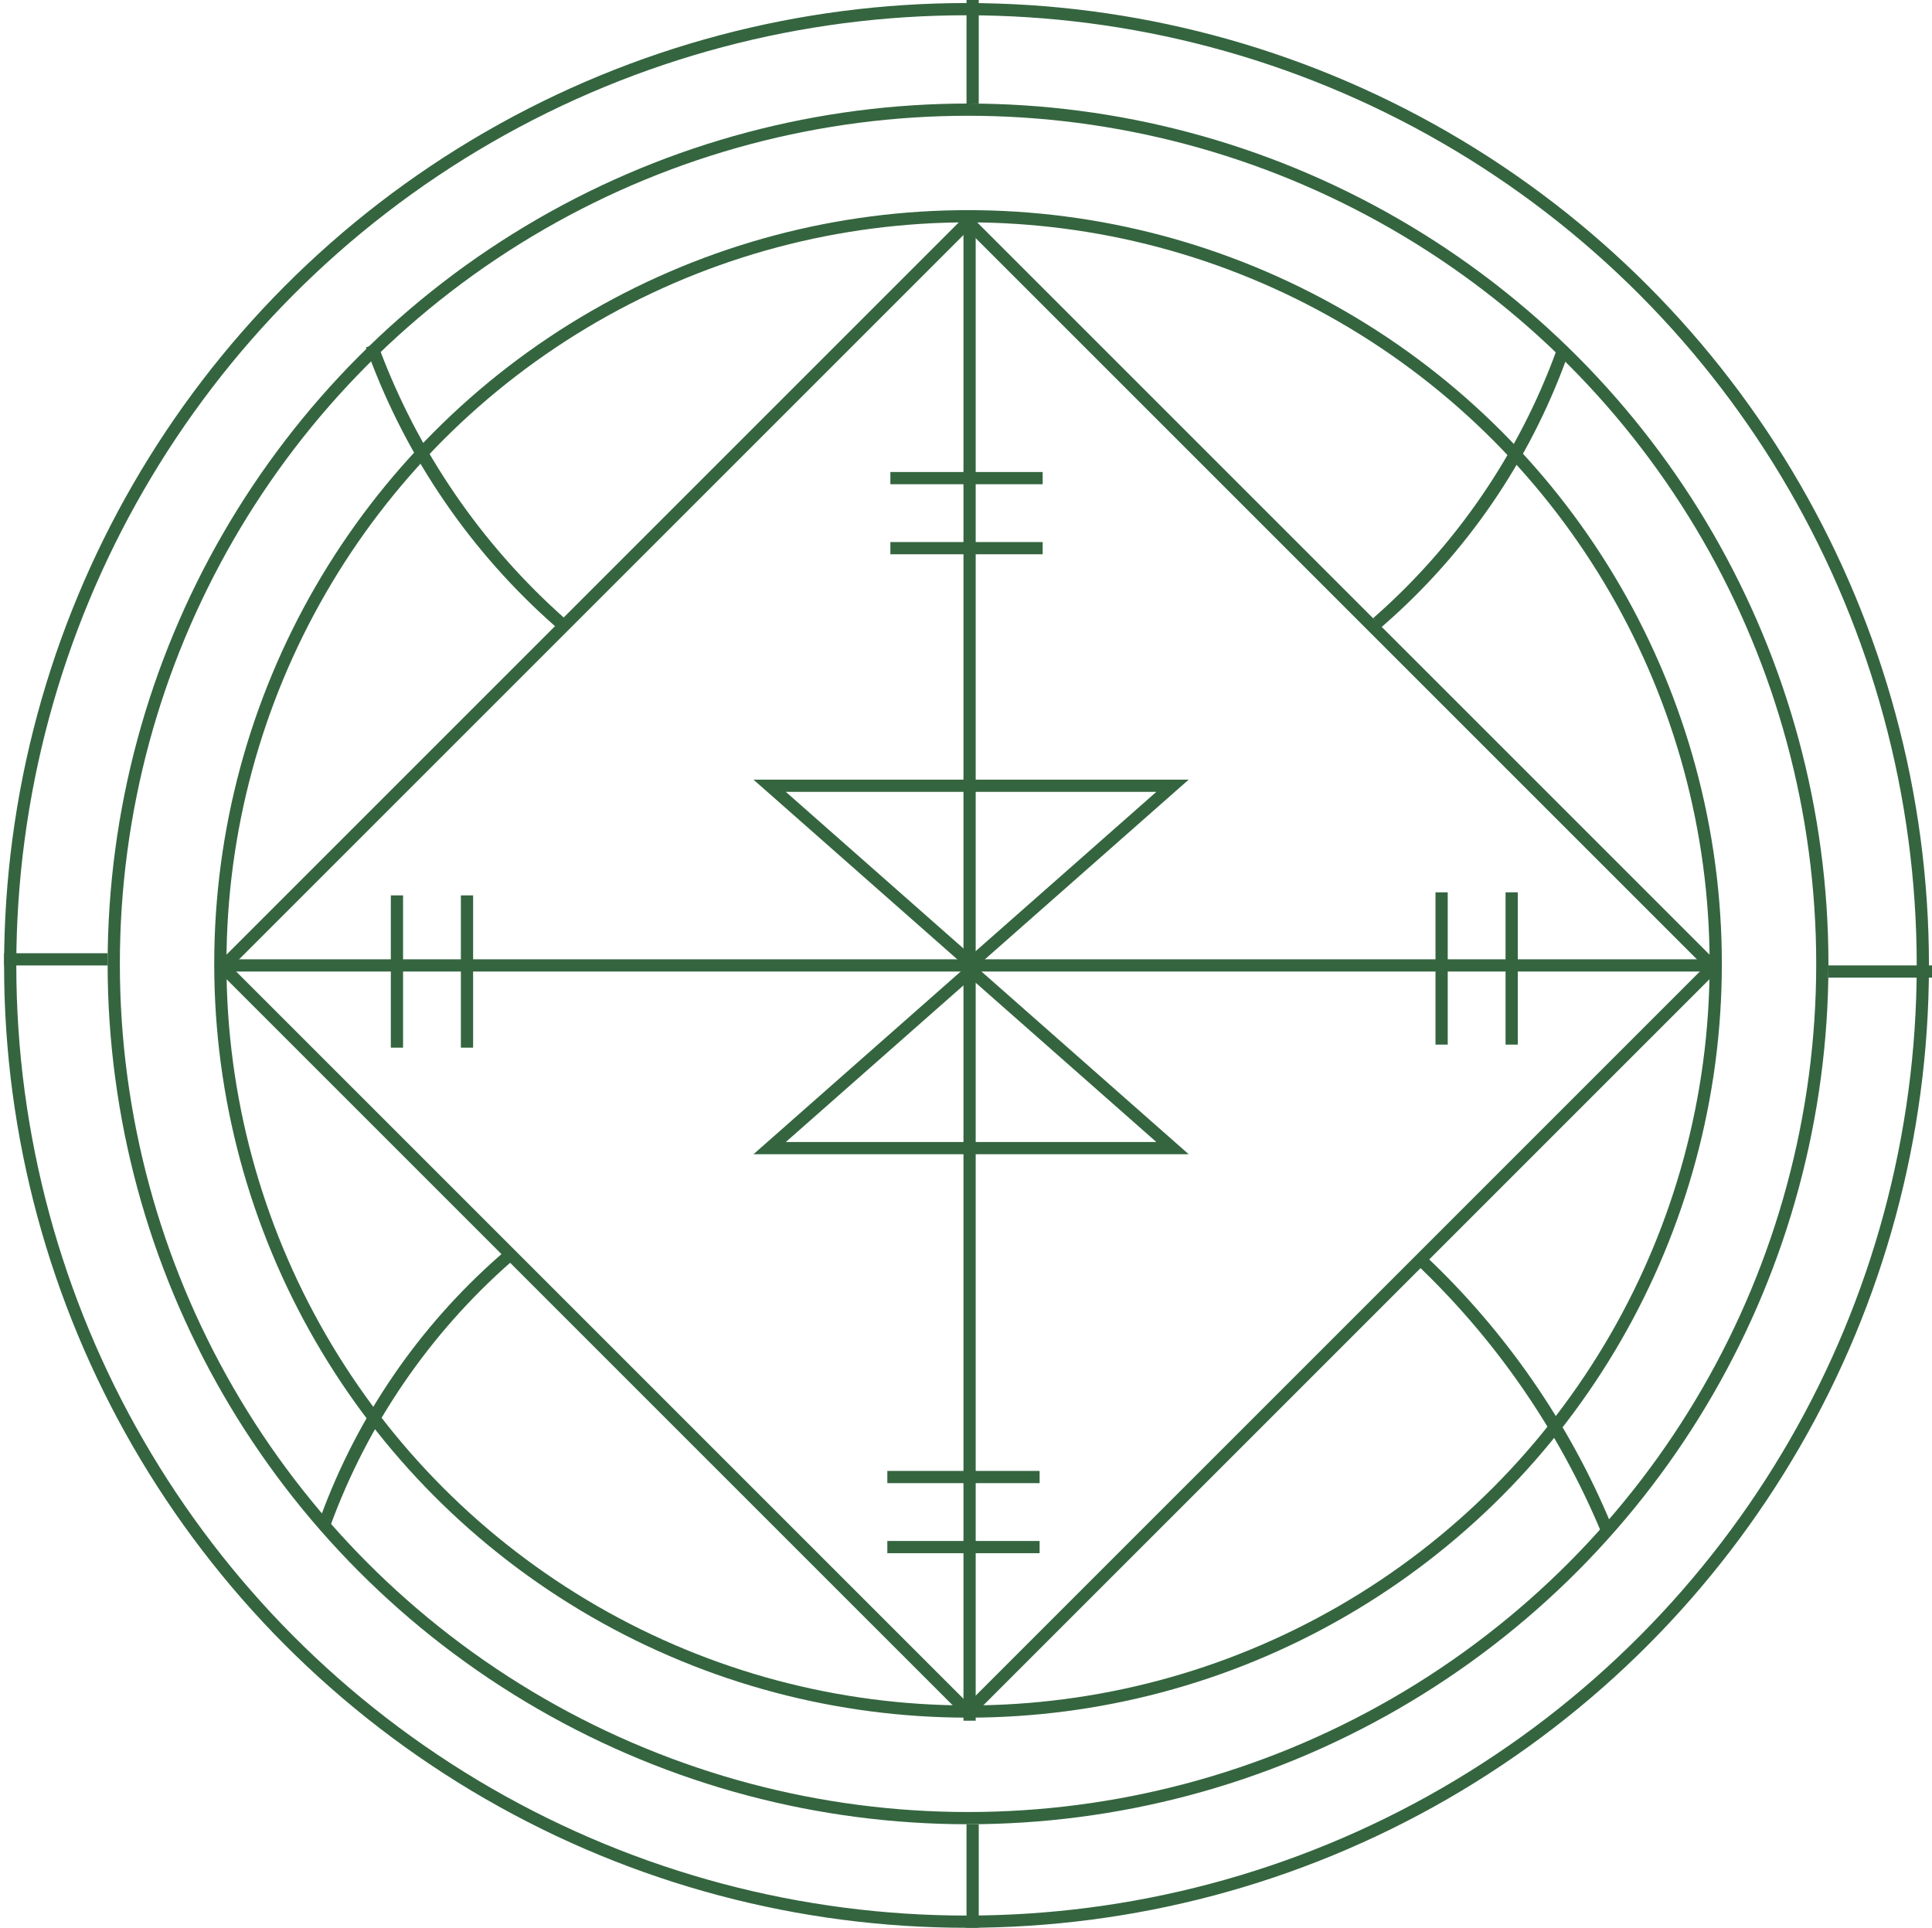 <svg viewBox="-12 0 474 473" xmlns="http://www.w3.org/2000/svg">
  <!-- Base styles -->
  <style>
    * {
    fill: none;
    }
  </style>

  <!-- Concentric Circles -->
  <circle cx="225.126" cy="236.874" r="234.626" stroke="#34653F" stroke-width="3" />
  <circle cx="225.5" cy="236.5" r="209.594" stroke="#34653F" stroke-width="3" />
  <circle cx="225.5" cy="236.5" r="183.441" stroke="#34653F" stroke-width="3" />

  <!-- Vertical and Horizontal Lines -->
  <line x1="226.626" y1="0" x2="226.626" y2="25.406" stroke="#34653F" stroke-width="3" />
  <line x1="226.626" y1="447.594" x2="226.626" y2="473" stroke="#34653F" stroke-width="3" />
  <line x1="14.406" y1="235.385" x2="-11" y2="235.385" stroke="#34653F" stroke-width="3" />
  <line x1="462" y1="238.374" x2="436.594" y2="238.374" stroke="#34653F" stroke-width="3" />

  <!-- Rotated Square -->
  <rect x="42.681" y="237.238" width="258.532" height="258.532"
    transform="rotate(-45 42.681 237.238)" stroke="#34653F" stroke-width="3" />

  <!-- Cross Lines -->
  <line x1="225.879" y1="53.801" x2="225.879" y2="422.188" stroke="#34653F" stroke-width="3" />
  <path d="M43.548 236.874L409.693 236.874" stroke="#34653F" stroke-width="3" />

  <!-- Curved Corner Elements -->
  <path
    d="M125.818 153.087C104.995 134.697 89.055 111.432 79.424 85.373L79.184 84.724L79.856 86.54C89.19 111.797 104.718 134.452 124.927 152.299L125.818 153.087Z"
    stroke="#34653F" stroke-width="3" />
  <path
    d="M325.87 152.81C346.364 134.865 361.991 112.032 371.298 86.432L371.538 85.771L370.889 87.557C361.857 112.399 346.65 134.615 326.748 152.041L325.87 152.81Z"
    stroke="#34653F" stroke-width="3" />
  <path
    d="M112.287 308.602C92.217 326.246 76.886 348.636 67.693 373.728L67.46 374.365L68.101 372.615C77.016 348.28 91.943 326.486 111.427 309.358L112.287 308.602Z"
    stroke="#34653F" stroke-width="3" />
  <path
    d="M336.044 308.618C355.986 327.427 371.744 350.225 382.293 375.527L382.489 375.997L381.76 374.248C371.621 349.93 356.164 327.595 336.894 309.42L336.044 308.618Z"
    stroke="#34653F" stroke-width="3" />

  <!-- Double Lines -->
  <line x1="206.446" y1="117.31" x2="243.807" y2="117.31" stroke="#34653F" stroke-width="3" />
  <line x1="206.446" y1="134.497" x2="243.807" y2="134.497" stroke="#34653F" stroke-width="3" />
  <line x1="205.698" y1="362.404" x2="243.06" y2="362.404" stroke="#34653F" stroke-width="3" />
  <line x1="205.698" y1="379.59" x2="243.06" y2="379.59" stroke="#34653F" stroke-width="3" />
  <line x1="85.388" y1="257.049" x2="85.388" y2="219.687" stroke="#34653F" stroke-width="3" />
  <line x1="102.574" y1="257.049" x2="102.574" y2="219.687" stroke="#34653F" stroke-width="3" />
  <line x1="341.689" y1="256.302" x2="341.689" y2="218.94" stroke="#34653F" stroke-width="3" />
  <line x1="358.876" y1="256.302" x2="358.876" y2="218.94" stroke="#34653F" stroke-width="3" />

  <!-- Center Triangles -->
  <path d="M275.666 192.792L226.247 236.368L176.828 192.792L275.666 192.792Z" stroke="#34653F"
    stroke-width="3" />
  <path d="M176.829 281.702L226.247 238.126L275.666 281.702H176.829Z" stroke="#34653F"
    stroke-width="3" />
</svg>
